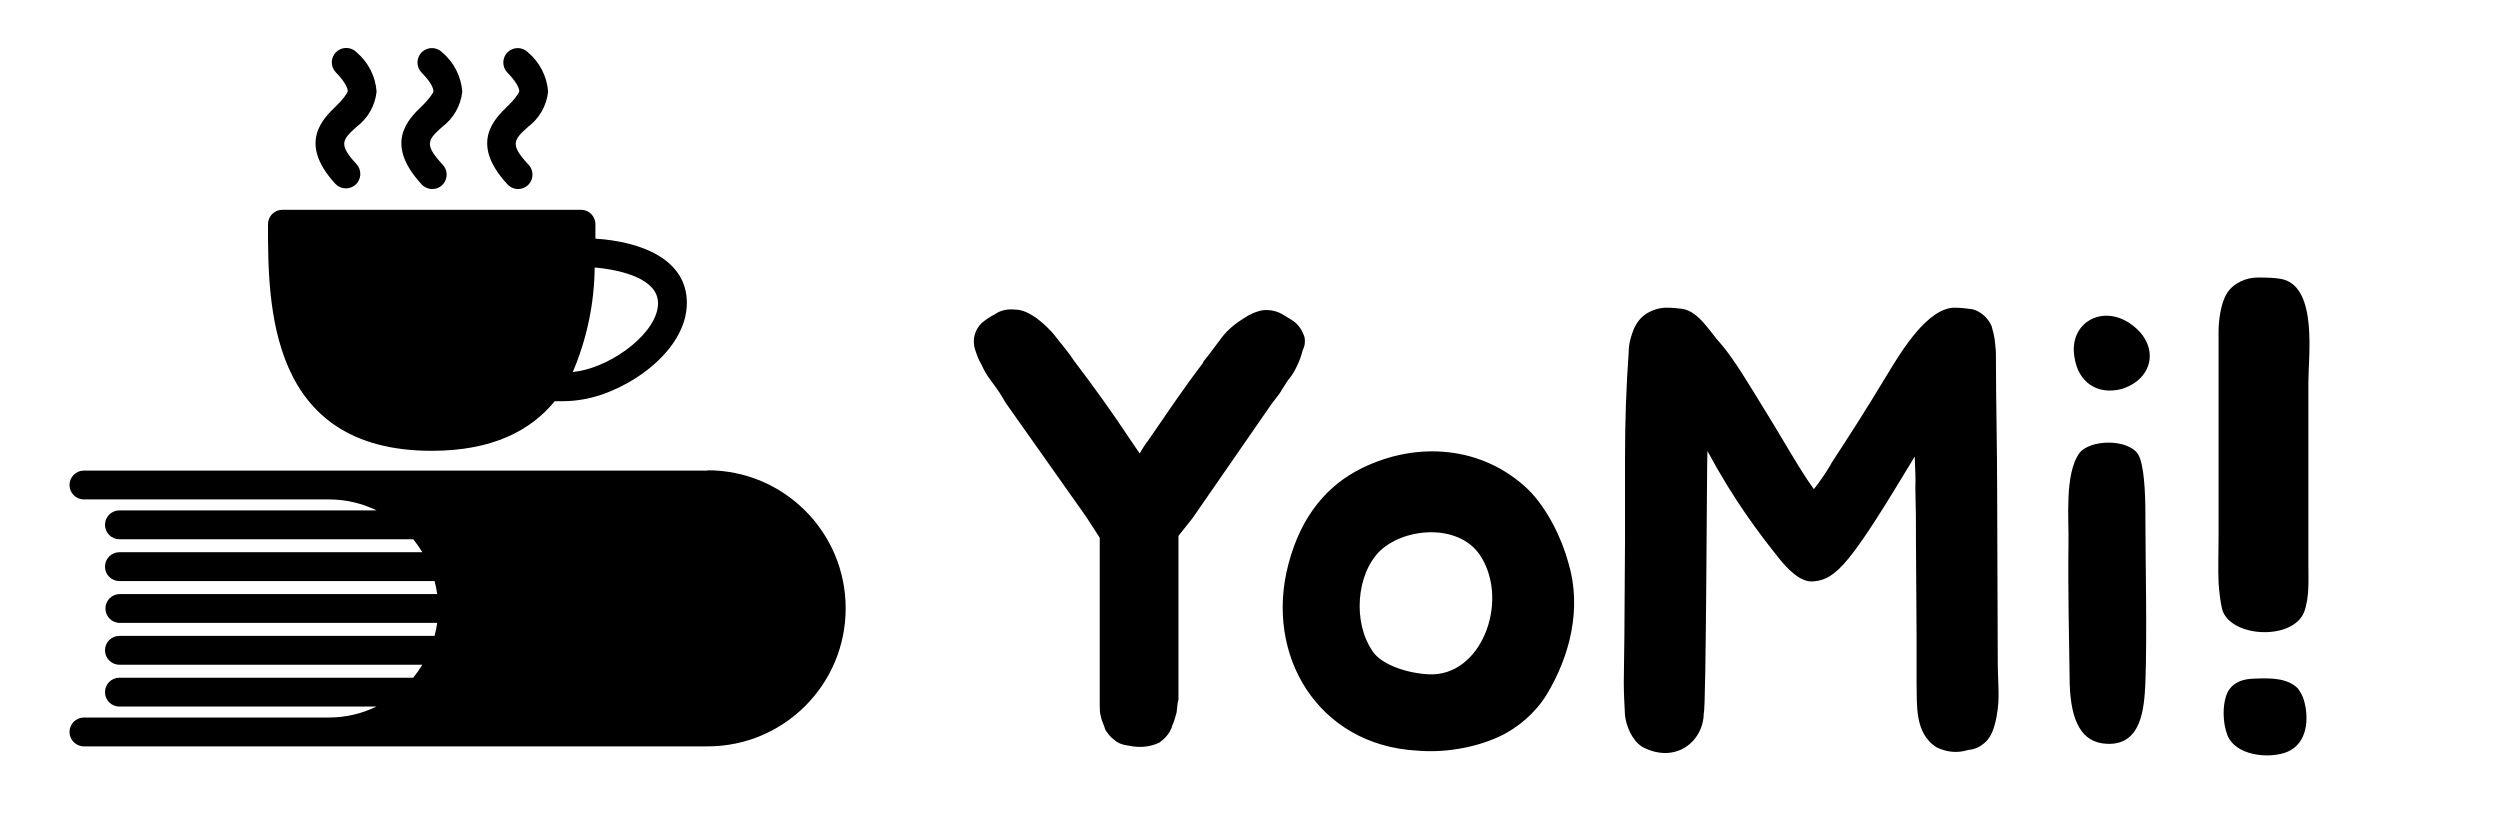 <svg viewBox="-31.256 0 1124.2 369.124" xmlns="http://www.w3.org/2000/svg" xmlns:bx="https://boxy-svg.com">
  <defs>
    <bx:guide x="466.686" y="336.247" angle="-90"></bx:guide>
  </defs>
  <path d="M 286.954 211.48 L 286.954 211.61 L 6.486 211.61 C 2.904 211.61 0 214.514 0 218.096 C 0 221.678 2.904 224.582 6.486 224.582 L 116.753 224.582 C 124.149 224.586 131.446 226.272 138.093 229.512 L 22.443 229.512 C 18.861 229.512 15.956 232.416 15.956 235.998 C 15.956 239.58 18.861 242.484 22.443 242.484 L 154.568 242.484 C 156.068 244.33 157.434 246.281 158.655 248.322 L 22.443 248.322 C 18.861 248.322 15.956 251.226 15.956 254.808 C 15.956 258.39 18.861 261.295 22.443 261.295 L 164.168 261.295 C 164.677 263.214 165.067 265.164 165.336 267.132 L 22.637 267.132 C 19.055 267.132 16.151 270.036 16.151 273.618 C 16.151 277.201 19.055 280.105 22.637 280.105 L 165.336 280.105 C 165.066 282.073 164.676 284.023 164.168 285.942 L 22.443 285.942 C 18.861 285.942 15.956 288.847 15.956 292.429 C 15.956 296.011 18.861 298.915 22.443 298.915 L 158.655 298.915 C 157.434 300.956 156.068 302.907 154.568 304.753 L 22.443 304.753 C 18.861 304.753 15.956 307.657 15.956 311.239 C 15.956 314.821 18.861 317.725 22.443 317.725 L 138.028 317.725 C 131.382 320.967 124.084 322.653 116.688 322.655 L 6.486 322.655 C 2.904 322.655 0 325.559 0 329.141 C 0 332.723 2.904 335.627 6.486 335.627 L 286.954 335.627 C 321.236 335.627 349.028 307.836 349.028 273.554 C 349.028 239.272 321.236 211.48 286.954 211.48 Z" style=""></path>
  <path d="M 236.49 107.31 C 236.49 105.169 236.49 103.094 236.49 100.824 C 236.49 97.242 233.586 94.337 230.004 94.337 L 95.738 94.337 C 92.156 94.337 89.251 97.242 89.251 100.824 C 89.251 136.758 89.251 202.723 162.871 202.723 C 190.178 202.723 207.367 193.642 218.199 180.41 L 222.22 180.41 C 225.201 180.385 228.174 180.103 231.107 179.567 C 250.566 176.259 277.613 158.162 277.613 136.174 C 277.613 116.715 257.376 108.672 236.49 107.31 Z M 228.901 166.919 L 226.307 167.308 C 232.646 152.432 235.997 136.453 236.166 120.282 C 248.814 121.45 264.641 125.536 264.641 136.368 C 264.641 149.341 244.663 164.26 228.901 166.919 Z" style=""></path>
  <path d="M 129.077 57.041 C 134.154 53.25 137.421 47.515 138.093 41.215 C 137.599 34.337 134.348 27.952 129.077 23.507 C 126.57 20.946 122.46 20.902 119.899 23.41 C 117.338 25.917 117.294 30.026 119.802 32.588 C 124.602 37.517 125.121 40.112 125.121 40.955 C 125.121 41.798 122.591 45.171 119.932 47.636 C 113.899 53.474 102.678 64.241 119.478 82.597 C 121.895 85.248 126.004 85.436 128.656 83.019 C 131.307 80.601 131.495 76.492 129.077 73.841 C 120.84 64.89 122.591 62.879 129.077 57.041 Z" style=""></path>
  <path d="M 167.606 57.041 C 172.682 53.25 175.95 47.515 176.622 41.215 C 176.111 34.36 172.861 28.001 167.606 23.572 C 165.098 21.011 160.989 20.967 158.428 23.475 C 155.866 25.982 155.823 30.091 158.33 32.653 C 163.195 37.582 163.649 40.177 163.649 41.02 C 163.649 41.863 161.12 45.171 158.525 47.636 C 152.493 53.474 141.272 64.241 158.071 82.597 C 160.319 85.386 164.402 85.825 167.192 83.577 C 169.981 81.328 170.419 77.245 168.171 74.456 C 167.996 74.239 167.807 74.034 167.606 73.841 C 159.368 64.89 161.12 62.879 167.606 57.041 Z" style=""></path>
  <path d="M 206.199 57.041 C 211.276 53.25 214.543 47.515 215.215 41.215 C 214.704 34.36 211.455 28.001 206.199 23.572 C 203.692 21.011 199.582 20.967 197.021 23.475 C 194.46 25.982 194.416 30.091 196.924 32.653 C 201.724 37.582 202.243 40.177 202.243 41.02 C 202.243 41.863 199.713 45.171 197.119 47.636 C 191.086 53.474 179.865 64.241 196.664 82.597 C 198.913 85.386 202.996 85.825 205.785 83.577 C 208.574 81.328 209.013 77.245 206.764 74.456 C 206.589 74.239 206.4 74.034 206.199 73.841 C 197.962 64.89 199.713 62.879 206.199 57.041 Z" style=""></path>
  <path d="M 555.379 151.639 C 554.549 149.149 553.443 147.213 551.783 145.553 C 550.4 144.17 548.187 143.064 545.974 141.681 C 543.485 140.021 540.166 139.192 536.847 139.468 C 533.527 140.021 530.485 141.404 527.719 143.341 C 524.123 145.553 520.527 148.596 518.038 151.915 C 515.272 155.511 512.782 159.107 510.016 162.426 L 509.463 163.532 C 500.612 175.15 493.42 185.937 484.846 198.384 C 484.293 198.937 482.633 201.427 481.25 203.916 C 479.314 201.15 477.654 198.661 477.101 197.831 C 468.803 185.384 461.335 174.873 452.484 163.256 L 451.654 162.149 C 449.164 158.277 446.398 155.234 443.632 151.639 C 441.143 148.319 437.824 145.277 434.505 142.787 C 431.462 140.851 428.696 139.192 424.824 139.192 C 421.781 138.915 418.738 139.468 415.972 141.404 C 413.76 142.511 411.823 143.894 410.164 145.277 C 408.504 146.936 407.398 148.873 406.845 151.362 C 406.568 153.022 406.568 154.958 407.121 156.894 C 407.951 159.383 408.781 161.873 410.164 164.086 C 411.27 166.575 412.377 168.511 414.036 170.724 C 415.696 172.937 417.079 174.873 418.185 176.533 L 421.228 181.511 L 457.186 232.406 L 463.271 241.81 L 463.271 317.322 C 463.271 318.705 463.271 320.641 463.824 322.301 C 464.101 324.237 465.207 325.897 465.76 328.109 C 466.867 329.769 467.973 331.429 469.633 332.535 C 471.292 334.195 473.782 335.024 476.271 335.301 C 481.25 336.407 486.229 335.854 490.101 333.918 C 492.037 332.535 493.697 330.875 494.803 328.939 C 495.08 328.109 495.357 327.833 495.633 327.28 C 495.633 326.726 495.91 326.173 496.186 325.62 C 497.016 323.684 497.293 322.024 497.846 320.365 C 498.123 318.152 498.123 316.492 498.676 314.556 L 498.676 240.98 L 505.038 232.959 L 540.442 181.788 L 544.038 177.086 C 545.145 175.15 546.528 173.213 547.911 171.001 C 549.57 169.064 550.953 166.852 552.06 164.362 C 553.166 162.149 553.996 159.66 554.549 157.447 C 555.655 155.234 555.655 153.575 555.379 151.639 Z M 581.097 210.554 C 565.884 218.023 553.99 231.576 548.181 253.427 C 537.117 294.917 561.735 335.024 605.714 337.514 C 617.884 338.62 631.438 336.407 642.502 331.429 C 651.076 327.556 659.098 320.641 664.077 312.62 C 674.864 294.917 680.119 273.343 674.034 253.151 C 670.992 241.81 664.353 228.533 656.055 220.235 C 635.31 200.32 605.714 198.384 581.097 210.554 Z M 589.395 247.619 C 601.012 236.831 625.629 235.448 634.757 250.385 C 647.481 270.853 634.757 304.598 610.969 303.215 C 600.735 302.662 589.671 298.513 586.075 292.981 C 576.948 279.981 578.607 258.13 589.395 247.619 Z M 867.376 315.662 C 867.653 309.854 867.1 303.769 867.1 298.513 C 867.1 273.619 866.823 245.959 866.823 221.065 C 866.823 200.597 866.27 180.128 866.27 159.66 C 866.27 157.447 865.993 155.234 865.717 152.745 C 865.44 150.809 864.887 148.596 864.334 146.66 C 863.504 144.724 862.397 143.341 861.014 141.958 C 859.078 140.298 857.142 139.192 854.653 138.915 C 852.44 138.638 850.227 138.362 847.461 138.362 C 835.567 138.638 823.95 157.724 818.695 166.298 C 806.524 186.49 800.162 196.171 792.418 208.065 C 791.035 210.831 786.332 217.746 784.396 219.959 C 777.758 210.831 770.566 197.554 760.885 182.065 C 756.46 174.873 748.438 161.32 742.63 154.681 C 737.927 149.702 732.949 140.298 725.48 138.915 C 723.268 138.638 720.778 138.362 718.289 138.362 C 715.246 138.362 712.204 139.192 709.438 140.851 C 706.672 142.511 705.012 144.724 703.629 147.49 C 702.246 150.809 701.14 154.405 701.14 158.277 C 700.033 173.767 699.48 189.533 699.48 205.576 L 699.48 242.64 L 699.203 285.236 L 698.927 306.811 C 698.927 311.79 699.203 316.769 699.48 321.748 C 700.033 326.45 702.523 332.812 707.225 335.854 C 722.438 343.876 734.885 333.088 734.885 320.641 C 735.991 320.365 736.268 204.193 736.544 202.81 C 748.438 224.938 759.779 239.874 768.63 250.938 C 771.949 255.087 778.034 262.002 784.12 261.449 C 794.63 260.619 800.992 253.151 829.759 205.299 C 830.312 217.469 830.035 218.299 830.035 219.406 C 830.312 232.406 830.312 231.299 830.312 243.193 L 830.588 285.513 L 830.588 307.088 C 830.865 316.769 829.482 329.769 839.716 336.131 C 843.865 338.067 848.567 338.897 853.823 337.237 C 856.865 336.961 859.078 335.854 861.014 334.195 C 862.397 333.088 863.78 331.152 864.61 329.216 C 866.27 325.067 867.1 320.088 867.376 315.662 Z M 933.473 230.746 C 933.473 221.618 932.919 208.618 930.153 204.193 C 925.451 197.278 908.855 197.554 903.876 203.639 C 896.961 213.044 899.174 234.342 898.898 244.576 C 898.621 262.002 899.174 290.492 899.451 307.641 C 900.004 324.237 904.706 333.918 916.047 334.471 C 931.813 335.301 932.919 318.428 933.473 307.364 C 934.302 284.683 933.473 251.215 933.473 230.746 Z M 922.962 174.873 C 937.622 170.171 939.834 154.958 927.111 145.83 C 914.111 136.426 898.621 145.277 901.664 161.043 C 903.323 171.554 911.621 177.916 922.962 174.873 Z M 970.26 131.723 C 967.217 136.426 966.387 144.724 966.387 149.149 L 966.387 241.81 C 966.387 248.725 966.111 255.64 966.387 262.002 C 966.664 265.874 967.217 271.683 968.324 275.002 C 973.302 286.896 999.856 287.726 1004.835 275.279 C 1007.324 268.64 1006.771 260.896 1006.771 253.704 L 1006.771 172.107 C 1006.771 160.213 1010.92 129.787 995.43 125.638 C 991.835 124.808 987.962 124.808 983.813 124.808 C 979.111 124.808 973.302 127.021 970.26 131.723 Z M 1002.069 309.577 C 997.367 304.875 989.898 304.875 982.983 305.152 C 977.451 305.152 972.196 306.811 969.983 312.343 C 968.047 317.599 968.324 325.067 970.26 330.322 C 973.856 340.003 989.345 341.386 997.367 338.067 C 1006.494 334.195 1007.048 322.854 1004.835 315.109 C 1004.282 312.896 1003.175 311.237 1002.069 309.577 Z"></path>
</svg>